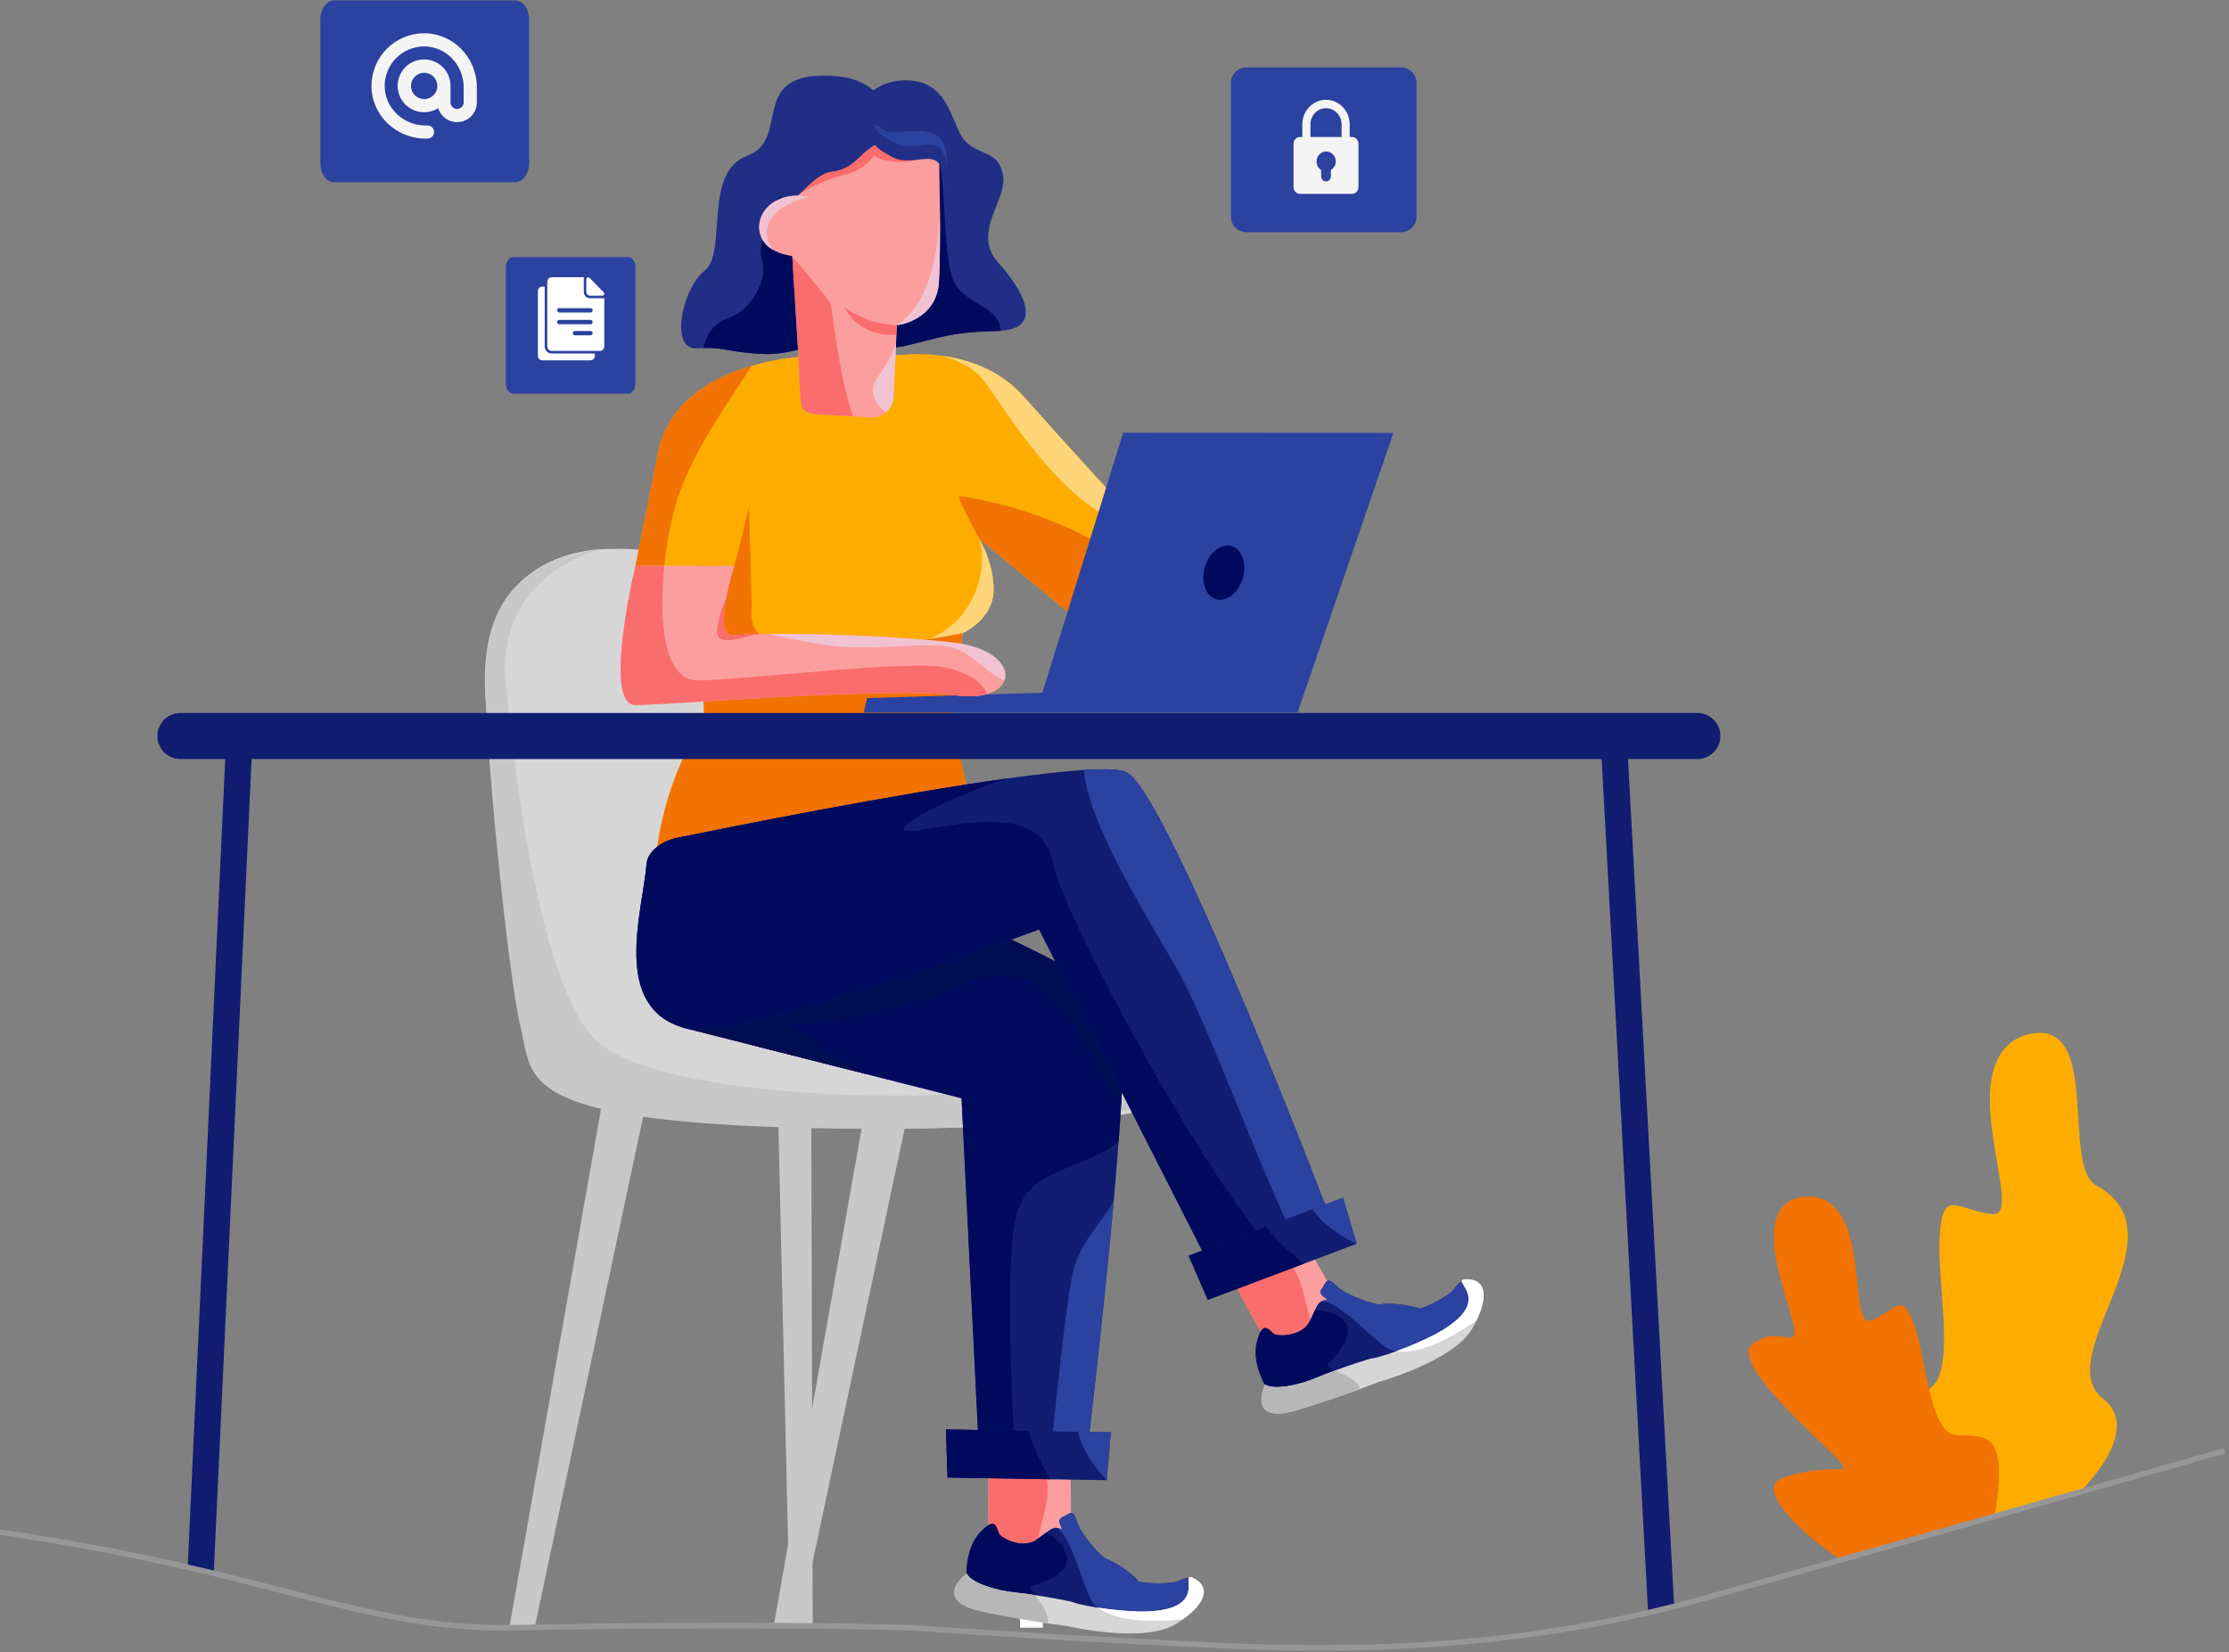 <?xml version="1.0" encoding="UTF-8"?>
<svg width="402px" height="298px" viewBox="0 0 402 298" version="1.1" xmlns="http://www.w3.org/2000/svg" xmlns:xlink="http://www.w3.org/1999/xlink">
    <rect x="0" y="0" width="402" height="298" fill="#808080" stroke="none"/>
    <!-- Generator: Sketch 53.2 (72643) - https://sketchapp.com -->
    <title>NST_M18_010</title>
    <desc>Created with Sketch.</desc>
    <g id="Page-1" stroke="none" stroke-width="1" fill="none" fill-rule="evenodd">
        <g id="TutorEye---Log-In" transform="translate(-201, -134)">
            <g id="NST_M18_010" transform="translate(402, 283) scale(-1, 1) translate(-402, -283) translate(201, 134)">
                <polygon id="Path" fill="#C9C8C8" fill-rule="nonzero" points="261.664 200.899 259.517 293.579 255.424 293.579 255.684 201.132"></polygon>
                <polygon id="Path" fill="#C9C8C8" fill-rule="nonzero" points="238.064 199.872 257.962 293.579 262.522 293.579 245.958 199.872"></polygon>
                <polygon id="Path" fill="#C9C8C8" fill-rule="nonzero" points="285.684 199.872 305.582 293.579 310.141 293.579 293.578 199.872"></polygon>
                <polygon id="Path" fill="#FFFFFF" fill-rule="nonzero" points="220.164 200.899 218.018 293.579 213.924 293.579 214.183 201.132"></polygon>
                <path d="M291.673,99.014 C291.673,99.014 316.897,97.574 314.378,126.731 C311.859,155.888 310.413,185.404 301.044,195.484 C291.676,205.564 197.255,205.923 189.322,197.643 C181.39,189.363 204.461,189.725 208.793,189.725 C213.125,189.725 239.785,192.244 248.433,169.567 C257.082,146.889 254.916,97.574 291.673,99.014 Z" id="Path" fill="#D6D6D6" fill-rule="nonzero"></path>
                <path d="M293.291,99.03 C293.291,99.03 312.577,102.973 310.773,123.131 C308.969,143.289 303.929,178.565 294.556,187.564 C285.183,196.563 248.472,198.524 228.603,197.283 C205.54,195.844 190.981,191.457 190.981,191.457 C190.981,191.457 186.771,194.161 188.047,195.903 C189.324,197.644 200.567,204.646 255.08,203.481 C309.594,202.315 305.803,194.277 308.062,185.504 C310.32,176.73 315.074,129.937 314.414,119.651 C313.754,109.365 308.579,100.834 293.291,99.03 Z" id="Path" fill="#C9C8C8" fill-rule="nonzero"></path>
                <path d="M281.303,143.265 C282.46,146.951 283.27,150.737 283.721,154.573 L235.002,156.529 L224.428,156.956 L226.552,147.106 L230.123,130.56 L230.063,129.955 L229.125,121.077 L228.841,118.339 L228.402,114.214 C228.402,114.214 222.801,111.736 222.801,106.367 C222.801,103.712 223.524,101.305 224.2,99.612 L224.2,99.599 C224.509,98.819 224.874,98.063 225.292,97.335 C225.316,97.288 225.339,97.265 225.339,97.229 L206.259,112.958 L201.076,99.919 L199.003,94.751 L198.184,92.689 C198.184,92.689 208.746,81.239 217.337,71.555 C221.714,66.624 227.531,64.8 232.04,64.171 C236.098,63.596 239.112,64.005 239.112,64.005 L257.28,64.301 C257.28,64.301 261.445,64.503 266.464,65.996 C273.276,68.023 281.678,72.439 283.375,81.926 L287.402,102.061 L276.082,102.061 L275.826,108.584 L275.269,122.701 L274.984,129.682 C277.675,133.915 279.799,138.481 281.303,143.265 L281.303,143.265 Z" id="Path" fill="#FEAD00" fill-rule="nonzero"></path>
                <path d="M225.364,97.205 L225.352,97.217 L206.259,112.958 L201.076,99.919 C212.064,92.002 228.227,89.429 228.891,89.525 C229.577,89.619 226.017,95.964 225.364,97.205 Z" id="Path" fill="#F27203" fill-rule="nonzero"></path>
                <path d="M228.841,118.339 L228.402,114.214 C228.402,114.214 222.801,111.736 222.801,106.367 C222.801,103.712 223.524,101.305 224.2,99.612 L224.2,99.599 C224.509,98.819 224.874,98.063 225.292,97.335 C225.316,97.288 225.339,97.265 225.339,97.229 L225.352,97.217 C223.624,103.676 226.883,112.27 234.525,115.305 C240.968,117.865 235.724,119.749 228.841,118.339 Z" id="Path" fill="#FFD579" fill-rule="nonzero"></path>
                <path d="M232.045,64.171 C229.873,64.811 227.144,65.949 225.292,67.822 C222.182,70.963 212.299,89.856 199.008,94.751 L198.189,92.689 C198.189,92.689 208.75,81.239 217.341,71.555 C221.721,66.628 227.536,64.8 232.045,64.171 Z" id="Path" fill="#FFD579" fill-rule="nonzero"></path>
                <path d="M287.402,102.061 L282.193,102.061 C281.683,97.155 280.696,92.448 279.618,89.319 C276.508,80.299 269.294,70.651 266.469,65.993 C273.281,68.02 281.683,72.435 283.379,81.923 L287.402,102.061 Z" id="Path" fill="#F27203" fill-rule="nonzero"></path>
                <path d="M283.724,154.573 L235.004,156.529 C231.385,152.937 228.465,149.595 226.554,147.106 L230.125,130.56 L230.065,129.955 L229.128,121.077 L228.404,114.214 C228.404,114.214 248.375,118.173 257.083,117.177 C265.792,116.181 266.565,113.028 266.469,110.409 C266.373,107.789 266.956,91.599 266.956,91.599 C266.956,91.599 267.953,96.139 269.579,102.068 C269.579,102.068 272.154,104.51 275.82,108.588 L275.263,122.705 L274.978,129.686 C277.671,133.918 279.798,138.485 281.303,143.269 C282.461,146.953 283.271,150.738 283.724,154.573 Z" id="Path" fill="#F27203" fill-rule="nonzero"></path>
                <path d="M369.467,136.903 L361.384,136.903 L368.15,282.672 L366.165,283.043 C365.254,283.219 364.348,283.388 363.44,283.549 L356.628,136.903 L113.144,136.903 L104.773,290.659 C103.199,290.377 101.625,290.083 100.061,289.791 L108.389,136.903 L95.876,136.903 C93.582,136.903 91.723,135.044 91.723,132.75 L91.723,132.75 C91.723,130.456 93.582,128.596 95.876,128.596 L369.467,128.596 C371.761,128.596 373.62,130.456 373.62,132.75 L373.62,132.75 C373.62,135.044 371.761,136.903 369.467,136.903 Z" id="Path" fill="#101D71" fill-rule="nonzero"></path>
                <polygon id="Path" fill="#2B42A0" fill-rule="nonzero" points="150.705 78.081 167.982 128.513 246.22 128.513 245.643 125.917 214.007 124.94 199.433 78.055"></polygon>
                <path d="M276.331,62.831 C275.903,62.808 275.512,62.784 275.144,62.773 C271.275,62.643 270.326,63.578 264.392,63.85 C258.353,64.124 253.179,60.9 248.728,60.781 C248.412,60.761 248.094,60.765 247.778,60.793 C243.115,61.172 246.166,33.045 246.166,33.045 C241.954,28.244 237.55,14.223 252.408,13.653 C267.266,13.084 259.204,25.139 267.253,28.114 C275.303,31.089 270.758,45.491 274.905,48.796 C279.051,52.101 281.267,63.199 276.331,62.831 Z" id="Path" fill="#202F85" fill-rule="nonzero"></path>
                <path d="M275.144,62.773 C271.275,62.643 270.326,63.578 264.392,63.85 C258.353,64.124 253.179,60.9 248.728,60.781 C247.364,50.6 246.592,40.879 250.353,38.617 C254.898,35.89 259.183,32.634 259.183,32.634 C261.378,36.783 263.704,36.001 263.751,39.71 C263.798,43.419 265.479,44.081 264.523,47.118 C263.567,50.156 266.266,56.044 270.812,57.424 C272.996,58.09 274.728,60.366 275.144,62.773 Z" id="Path" fill="#000A5D" fill-rule="nonzero"></path>
                <path d="M249.809,61.398 C246.332,62.571 242.001,63.14 238.904,62.417 C232.578,60.958 230.633,59.886 222.172,59.702 C221.966,59.702 221.76,59.691 221.555,59.667 C213.877,59.169 217.223,52.661 221.969,47.358 C226.836,41.917 220.32,36.169 221.103,31.605 C221.886,27.041 225.518,28.133 228.014,25.346 C230.51,22.56 230.636,14.206 239.014,14.501 C247.392,14.797 249.029,22.952 247.084,27.137 C244.746,30.693 246.822,39.512 247.831,41.823 C248.84,44.134 254.571,53.308 255.603,56.651 C256.131,58.351 253.429,60.2 249.809,61.398 Z" id="Path" fill="#202F85" fill-rule="nonzero"></path>
                <path d="M249.809,61.398 C246.332,62.571 242.001,63.14 238.904,62.417 C232.578,60.958 230.633,59.886 222.172,59.702 C221.966,59.702 221.76,59.691 221.555,59.667 C221.53,55.589 226.906,55.151 229.517,51.595 C232.128,48.039 231.273,33.46 232.602,29.596 C232.602,29.596 250.046,42.113 250.34,54.855 C250.402,57.581 250.236,59.715 249.809,61.398 Z" id="Path" fill="#000A5D" fill-rule="nonzero"></path>
                <path d="M259.979,31.919 L259.1,46.32 L257.985,64.442 C257.938,65.247 257.771,73.213 257.238,73.745 C256.682,74.305 255.938,74.639 255.149,74.682 L248.159,75.109 L244.979,75.31 C244.034,75.371 243.1,75.08 242.357,74.493 C242.3,74.456 242.248,74.412 242.202,74.362 C241.401,73.68 240.916,72.699 240.862,71.648 C240.766,69.882 240.542,65.022 240.387,61.762 C240.292,59.961 240.233,58.656 240.233,58.656 C240.233,58.656 233.092,57.897 232.661,50.822 C232.46,47.586 232.448,42.405 232.484,37.736 L232.484,37.653 C232.543,32.177 232.661,27.436 232.661,27.436 L245.667,21.082 L259.979,31.919 Z" id="Path" fill="#FC9E9E" fill-rule="nonzero"></path>
                <path d="M236.334,28.778 C239.568,29.739 243.801,28.85 244.355,28.035 C244.355,28.035 245.796,30.628 249.616,31.517 C253.437,32.407 257.744,34.708 258.113,35.298 C258.482,35.888 256.846,25.812 251.731,22.924 C246.616,20.035 240.161,19.071 238.381,22.109 C236.6,25.147 236.334,28.778 236.334,28.778 Z" id="Path" fill="#FA6D6D" fill-rule="nonzero"></path>
                <path d="M240.236,58.66 C240.236,58.66 245.007,58.713 249.621,55.494 C249.621,55.494 247.495,60.688 240.391,60.395 L240.236,58.66 Z" id="Path" fill="#FA6D6D" fill-rule="nonzero"></path>
                <path d="M261.854,32.216 L261.106,35.782 C259.694,38.994 256.063,31.444 251.968,30.958 C247.874,30.473 247.15,27.746 244.185,26.146 C244.158,26.183 244.134,26.221 244.113,26.261 C243.935,26.521 243.27,27.173 240.968,28.371 C237.906,29.971 234.057,27.399 232.602,29.592 C232.009,30.481 231.759,31.654 231.605,32.468 C231.38,33.676 231.356,34.151 230.752,31.863 C229.731,28.022 227.452,23.601 233.872,22.072 C240.292,20.543 245.159,17.586 248.907,19.133 C252.655,20.68 261.854,32.216 261.854,32.216 Z" id="Path" fill="#202F85" fill-rule="nonzero"></path>
                <path d="M264.784,42.563 C264.381,43.701 263.562,44.507 262.589,45.052 L262.589,45.064 C260.133,46.487 256.727,46.356 256.727,46.356 L256.193,35.542 C262.067,34.23 266.244,38.533 264.784,42.563 Z" id="Path" fill="#FC9E9E" fill-rule="nonzero"></path>
                <ellipse id="Oval" fill="#000A5D" fill-rule="nonzero" transform="translate(181.284, 103.291) rotate(-16.27) translate(-181.284, -103.291) " cx="181.284" cy="103.291" rx="3.566" ry="4.988"></ellipse>
                <path d="M149.329,41.878 C148.589,41.879 147.88,41.585 147.356,41.063 C146.833,40.54 146.539,39.831 146.54,39.092 L146.54,14.941 C146.541,13.402 147.789,12.156 149.329,12.154 L177.212,12.154 C178.753,12.154 180.002,13.402 180.003,14.941 L180.003,39.092 C180.003,39.831 179.709,40.54 179.185,41.063 C178.662,41.585 177.952,41.879 177.212,41.878 L149.329,41.878 Z" id="Path" fill="#2B42A0" fill-rule="nonzero"></path>
                <g id="noun_password_860328" transform="translate(157, 18)" fill="#F4F4F4" fill-rule="nonzero">
                    <path d="M10.537,6.709 L10.127,6.709 L10.127,4.432 C10.127,2.004 8.224,0 5.854,0 C3.483,0 1.58,2.004 1.58,4.432 L1.58,6.709 L1.171,6.709 C0.527,6.709 0,7.255 0,7.954 L0,15.725 C0,16.423 0.527,16.97 1.171,16.97 L10.537,16.97 C11.18,16.97 11.707,16.423 11.707,15.725 L11.707,7.984 C11.737,7.286 11.21,6.709 10.537,6.709 Z M3.044,4.432 C3.044,2.823 4.302,1.518 5.854,1.518 C7.405,1.518 8.663,2.823 8.663,4.432 L8.663,6.709 L3.044,6.709 L3.044,4.432 Z M6.732,12.659 L6.732,13.812 C6.732,14.298 6.351,14.723 5.854,14.723 C5.385,14.723 4.976,14.329 4.976,13.812 L4.976,12.659 C4.449,12.355 4.098,11.779 4.098,11.111 C4.098,10.109 4.888,9.32 5.824,9.32 C6.79,9.32 7.551,10.139 7.551,11.111 C7.58,11.779 7.229,12.355 6.732,12.659 Z" id="Shape"></path>
                </g>
                <path d="M259.1,46.32 L257.985,64.442 C257.938,65.247 257.771,73.213 257.238,73.745 C256.682,74.305 255.938,74.639 255.149,74.682 L248.159,75.109 C250.652,67.976 251.91,55.967 252.17,54.923 C252.396,54.12 256.716,49.058 259.1,46.32 Z" id="Path" fill="#FA6D6D" fill-rule="nonzero"></path>
                <path d="M309.097,32.88 C308.43,32.88 307.79,32.517 307.318,31.87 C306.846,31.222 306.581,30.344 306.582,29.429 L306.582,3.52 C306.582,2.605 306.847,1.727 307.318,1.08 C307.79,0.433 308.43,0.07 309.097,0.07 L341.709,0.07 C342.377,0.069 343.017,0.432 343.489,1.08 C343.961,1.727 344.226,2.605 344.226,3.52 L344.226,29.429 C344.226,31.335 343.099,32.88 341.709,32.88 L309.097,32.88 Z" id="Path" fill="#2B42A0" fill-rule="nonzero"></path>
                <path d="M325.545,6 L325.5,6 C322.973,6 320.55,7.007 318.767,8.798 C316.984,10.589 315.988,13.017 316,15.545 C316.024,20.758 320.397,25 325.746,25 L326.094,25 C326.75,25 327.281,24.468 327.281,23.812 C327.281,23.157 326.75,22.625 326.094,22.625 L325.746,22.625 C321.7,22.625 318.393,19.442 318.375,15.533 C318.366,13.637 319.113,11.817 320.45,10.473 C321.787,9.13 323.605,8.375 325.5,8.375 L325.533,8.375 C329.442,8.393 332.625,11.7 332.625,15.746 L332.625,18.469 C332.625,19.125 332.093,19.656 331.438,19.656 C330.782,19.656 330.25,19.125 330.25,18.469 L330.25,15.5 C330.257,13.324 328.79,11.419 326.684,10.872 C324.577,10.325 322.368,11.274 321.315,13.178 C320.262,15.083 320.633,17.458 322.217,18.951 C323.8,20.444 326.193,20.674 328.032,19.511 C328.55,21.195 330.222,22.248 331.964,21.987 C333.707,21.726 334.998,20.231 335,18.469 L335,15.746 C335,10.397 330.758,6.024 325.545,6 Z M325.5,17.875 C324.188,17.875 323.125,16.812 323.125,15.5 C323.125,14.188 324.188,13.125 325.5,13.125 C326.812,13.125 327.875,14.188 327.875,15.5 C327.875,16.812 326.812,17.875 325.5,17.875 Z" id="Shape" fill="#F4F4F4" fill-rule="nonzero" transform="translate(325.5, 15.5) scale(-1, 1) translate(-325.5, -15.5) "></path>
                <path d="M309.425,71.011 L288.75,71.011 C288.447,71.005 288.16,70.876 287.954,70.654 C287.619,70.32 287.402,69.779 287.402,69.168 L287.402,48.201 C287.394,47.736 287.533,47.281 287.798,46.899 C288.041,46.565 288.373,46.359 288.75,46.359 L309.425,46.359 C309.74,46.367 310.038,46.505 310.247,46.741 C310.6,47.144 310.788,47.666 310.773,48.201 L310.773,69.168 C310.783,69.635 310.645,70.093 310.379,70.477 C310.135,70.804 309.803,71.011 309.425,71.011 Z" id="Path" fill="#2B42A0" fill-rule="nonzero"></path>
                <g id="file" transform="translate(293, 50)" fill="#FFFFFF" fill-rule="nonzero">
                    <path d="M11.188,1.697 L10.76,1.697 L10.76,12.468 C10.76,13.184 10.192,13.766 9.493,13.766 L5.156,13.766 L1.708,13.766 L1.708,14.165 C1.708,14.623 2.07,14.994 2.516,14.994 L6.851,14.994 L11.187,14.994 C11.633,14.994 11.995,14.623 11.995,14.165 L11.995,2.526 C11.995,2.068 11.635,1.697 11.188,1.697 Z" id="Path"></path>
                    <path d="M5.156,13.296 L9.491,13.296 C9.938,13.296 10.3,12.925 10.3,12.468 L10.3,1.697 L10.3,0.828 C10.3,0.371 9.938,0 9.491,0 L5.156,0 L3.715,0 L3.715,0.274 C3.718,0.302 3.719,0.332 3.719,0.362 L3.719,2.167 L3.719,2.63 C3.719,3.274 3.209,3.797 2.58,3.797 L2.128,3.797 L0.365,3.797 C0.342,3.797 0.318,3.795 0.295,3.794 L0.014,3.794 L0.014,12.468 C0.014,12.925 0.376,13.296 0.822,13.296 L1.709,13.296 L5.156,13.296 L5.156,13.296 Z M5.32,10.481 L2.493,10.481 C2.282,10.481 2.111,10.306 2.111,10.09 C2.111,9.874 2.282,9.698 2.493,9.698 L5.321,9.698 C5.532,9.698 5.703,9.874 5.703,10.09 C5.703,10.306 5.531,10.481 5.32,10.481 Z M8.148,8.483 L2.493,8.483 C2.282,8.483 2.111,8.308 2.111,8.092 C2.111,7.876 2.282,7.7 2.493,7.7 L8.148,7.7 C8.359,7.7 8.53,7.876 8.53,8.092 C8.53,8.308 8.359,8.483 8.148,8.483 Z M2.493,5.579 L8.148,5.579 C8.359,5.579 8.53,5.754 8.53,5.97 C8.53,6.186 8.359,6.362 8.148,6.362 L2.493,6.362 C2.282,6.362 2.111,6.186 2.111,5.97 C2.111,5.754 2.282,5.579 2.493,5.579 Z" id="Shape"></path>
                    <path d="M0.365,3.327 L2.58,3.327 C2.582,3.327 2.585,3.327 2.586,3.327 C2.956,3.324 3.256,3.017 3.259,2.638 C3.259,2.637 3.259,2.634 3.259,2.632 L3.259,0.362 C3.259,0.152 3.091,0.013 2.917,0.013 C2.833,0.013 2.749,0.044 2.678,0.116 L0.124,2.732 C-0.09,2.951 0.061,3.327 0.365,3.327 Z" id="Path"></path>
                </g>
                <path d="M222.837,281.43 C222.03,281.334 218.505,280.41 215.193,279.497 C211.907,278.608 208.809,277.731 208.809,277.731 L208.94,260.402 L223.477,257.44 C223.477,257.44 223.62,261.006 223.707,265.393 C223.844,272.421 223.833,281.548 222.837,281.43 Z" id="Path" fill="#FC9E9E" fill-rule="nonzero"></path>
                <path d="M222.837,281.43 C222.03,281.334 218.505,280.41 215.193,279.497 C214.618,275.266 212.192,269.885 213.331,266.518 L213.687,266.518 C213.687,266.518 219.169,265.203 223.707,265.393 C223.844,272.421 223.833,281.548 222.837,281.43 Z" id="Path" fill="#FA6D6D" fill-rule="nonzero"></path>
                <path d="M221.763,276.712 C221.17,277.563 217.536,279.387 215.128,277.747 C214.356,277.21 213.784,276.762 213.309,276.41 C212.444,275.771 211.941,275.452 211.269,275.598 C211.145,275.625 211.024,275.664 210.908,275.713 C209.641,276.23 211.853,274.318 210.424,273.667 C208.995,273.015 208.505,271.952 207.783,274.441 C207.061,276.929 203.155,280.97 202.613,281.113 C202.07,281.257 199.011,282.645 196.554,285.301 C194.146,285.761 190.464,285.623 189.558,285.186 C188.653,284.749 187.171,284.243 186.49,284.964 C185.96,285.539 186.699,291.685 196.656,292.237 C199.351,292.392 202.727,292.133 206.935,291.238 C209.603,290.663 211.927,290.158 213.953,289.682 C226.928,286.66 227.666,285.51 227.666,285.51 C227.666,285.51 228.29,279.65 225.241,276.402 C222.193,273.155 222.348,275.857 221.763,276.712 Z" id="Path" fill="#101D71" fill-rule="nonzero"></path>
                <path d="M207.783,274.43 C207.061,276.919 203.155,280.959 202.613,281.103 C202.07,281.247 199.011,282.634 196.554,285.291 C194.146,285.751 190.464,285.613 189.558,285.176 C188.653,284.738 187.171,284.232 186.49,284.953 C185.96,285.529 186.699,291.674 196.656,292.227 C201.378,291.847 204.538,290.43 205.573,287.935 C207.307,283.77 208.715,277.994 211.064,275.799 C211.142,275.733 211.204,275.657 211.269,275.592 C211.145,275.619 211.024,275.658 210.908,275.707 C209.641,276.224 211.853,274.312 210.424,273.661 C208.995,273.01 208.505,271.942 207.783,274.43 Z" id="Path" fill="#2B42A0" fill-rule="nonzero"></path>
                <path d="M221.763,276.712 C221.17,277.563 217.536,279.387 215.128,277.747 C214.356,277.21 213.784,276.762 213.309,276.41 C211.675,277.353 210.136,278.628 209.66,280.583 C208.815,284.052 214.51,285.645 215.897,285.979 C216.63,286.155 215.072,287.879 213.953,289.677 C226.928,286.655 227.666,285.506 227.666,285.506 C227.666,285.506 228.29,279.645 225.241,276.398 C222.193,273.15 222.348,275.857 221.763,276.712 Z" id="Path" fill="#000A5D" fill-rule="nonzero"></path>
                <path d="M227.644,283.81 C226.953,285.454 222.357,286.916 218.803,287.244 C217.801,287.337 216.567,287.504 215.298,287.704 C212.086,288.192 208.699,288.855 208.461,288.99 C208.272,289.096 206.686,289.556 203.969,289.972 C201.468,290.356 198.946,290.59 196.417,290.672 C183.178,290.749 189.697,283.121 186.73,284.644 C183.975,286.056 184.069,288.786 188.697,292.09 C189.061,292.352 189.453,292.619 189.876,292.883 C195.655,296.546 209.524,293.28 209.524,293.28 C209.524,293.28 210.749,293.149 213.078,292.791 C215.656,292.401 219.592,291.746 224.689,290.693 C234.362,288.682 227.644,283.81 227.644,283.81 Z" id="Path" fill="#D6D6D6" fill-rule="nonzero"></path>
                <path d="M227.644,283.81 C226.953,285.454 222.357,286.916 218.803,287.244 C217.801,287.337 216.567,287.504 215.298,287.704 C214.226,289.258 212.509,291.485 213.082,292.791 C215.661,292.401 219.597,291.746 224.693,290.693 C234.362,288.682 227.644,283.81 227.644,283.81 Z" id="Path" fill="#B7B7B7" fill-rule="nonzero"></path>
                <path d="M186.734,284.636 C183.979,286.048 184.074,288.778 188.702,292.082 C195.872,292.772 201.256,292.097 203.974,289.964 C201.473,290.348 198.951,290.582 196.422,290.664 C183.182,290.745 189.701,283.116 186.734,284.636 Z" id="Path" fill="#FFFFFF" fill-rule="nonzero"></path>
                <path d="M278.371,185.474 L266.446,188.496 L245.765,193.724 L228.582,198.073 L225.379,263.17 L206.092,263.17 C206.092,263.17 203.138,238.789 201.14,216.577 C200.819,212.88 200.511,209.241 200.249,205.791 C199.312,193.322 198.967,183.235 200.036,181.219 C201.222,179.004 208.294,175.007 216.737,170.872 C222.539,168.016 229.007,165.1 234.619,162.647 C242.547,159.185 248.812,156.637 249.24,156.494 L278.371,185.474 Z" id="Path" fill="#101D71" fill-rule="nonzero"></path>
                <path d="M266.446,188.496 L245.765,193.724 L228.582,198.073 L225.379,263.17 L218.876,263.17 C219.452,253.829 220.894,227.113 218.645,219.017 C216.213,210.211 206.437,211.301 200.252,205.787 C200.073,203.429 199.92,201.153 199.791,199.008 C199.233,189.786 199.173,182.852 200.041,181.216 C201.227,179 208.299,175.004 216.741,170.869 C222.544,168.012 229.011,165.096 234.624,162.643 C236.875,162.616 239.126,162.77 241.352,163.104 C241.721,163.163 242.077,163.219 242.444,163.293 C258.981,166.284 270.729,177.971 266.446,188.496 Z" id="Path" fill="#000A5D" fill-rule="nonzero"></path>
                <path d="M258.946,184.548 C254.045,185.39 225.518,179.486 216.737,170.87 C230.752,164.007 248.504,156.742 249.24,156.49 L278.371,185.47 L245.765,193.724 C252.859,189.22 262.387,183.956 258.946,184.548 Z" id="Path" fill="#010D51" fill-rule="nonzero"></path>
                <path d="M212.548,263.17 L206.098,263.17 C206.098,263.17 203.144,238.789 201.145,216.577 C203.91,221.754 207.517,223.772 208.81,230.967 C210.044,237.875 211.753,254.399 212.548,263.17 Z" id="Path" fill="#2B42A0" fill-rule="nonzero"></path>
                <path d="M225.506,176.38 C210.78,173.036 207.054,189.311 199.791,199.006 C199.233,189.785 199.173,182.851 200.041,181.215 C201.227,178.999 208.299,175.003 216.741,170.868 C222.544,168.011 229.011,165.095 234.624,162.642 C236.875,162.615 239.126,162.769 241.352,163.102 C241.721,163.162 242.077,163.217 242.444,163.292 C244.671,170.167 236.957,178.978 225.506,176.38 Z" id="Path" fill="#010D51" fill-rule="nonzero"></path>
                <path d="M224.2,99.599 C224.509,98.819 224.874,98.063 225.292,97.335 C225.091,97.762 224.735,98.544 224.2,99.599 Z" id="Path" fill="#F27203" fill-rule="nonzero"></path>
                <path d="M287.402,127.158 C281.386,127.158 241.182,123.822 229.584,125.415 C227.328,125.723 225.478,125.616 224.077,125.214 C222.298,124.727 221.206,123.791 220.826,122.689 C219.972,120.188 222.843,116.81 229.797,115.945 C238.875,114.807 254.112,114.273 263.083,114.344 C263.51,114.344 263.937,114.356 264.329,114.356 L264.353,114.356 C266.887,114.38 268.78,114.471 269.681,114.617 C271.912,114.962 271.627,111.061 270.939,107.517 C270.576,105.677 270.121,103.858 269.574,102.065 L287.398,102.065 C287.398,102.065 293.419,127.158 287.402,127.158 Z" id="Path" fill="#FC9E9E" fill-rule="nonzero"></path>
                <path d="M287.402,127.158 C281.386,127.158 241.182,123.822 229.584,125.415 C227.328,125.723 225.478,125.616 224.077,125.214 C224.41,123.471 226.854,121.456 231.399,120.413 C237.854,118.931 266.952,122.617 276.149,122.714 C282.307,122.774 283.233,112.023 282.188,102.066 L287.398,102.066 C287.398,102.066 293.419,127.158 287.402,127.158 Z" id="Path" fill="#FA6D6D" fill-rule="nonzero"></path>
                <path d="M263.087,114.344 C261.237,114.89 258.281,115.506 253.713,116.242 C244.458,117.722 234.56,115.447 229.92,116.881 C226.349,117.995 223.355,122.058 220.83,122.689 C219.977,120.188 222.848,116.81 229.801,115.945 C238.88,114.807 254.116,114.273 263.087,114.344 Z" id="Path" fill="#F0C2D2" fill-rule="nonzero"></path>
                <path d="M272.13,115.127 C270.196,116.217 267.561,114.451 264.358,114.356 C266.892,114.38 268.784,114.471 269.686,114.617 C271.917,114.962 271.631,111.061 270.944,107.517 C272.011,110.089 273.483,114.371 272.13,115.127 Z" id="Path" fill="#FA6D6D" fill-rule="nonzero"></path>
                <path d="M170.785,245.291 C170.122,244.819 167.48,242.314 165.019,239.921 C162.567,237.56 160.276,235.302 160.276,235.302 L168.748,220.178 L182.915,224.576 C182.915,224.576 181.319,227.771 179.277,231.655 C176.011,237.887 171.599,245.879 170.785,245.291 Z" id="Path" fill="#FC9E9E" fill-rule="nonzero"></path>
                <path d="M170.785,245.291 C170.122,244.819 167.48,242.314 165.019,239.921 C166.551,235.933 167.024,230.052 169.646,227.65 L169.958,227.822 C169.958,227.822 175.396,229.307 179.278,231.655 C176.011,237.887 171.599,245.879 170.785,245.291 Z" id="Path" fill="#FA6D6D" fill-rule="nonzero"></path>
                <path d="M172.117,240.645 C171.188,241.106 167.124,240.955 165.807,238.355 C165.39,237.513 165.104,236.846 164.859,236.308 C164.408,235.332 164.122,234.813 163.462,234.616 C163.341,234.578 163.217,234.552 163.092,234.538 C161.732,234.38 164.589,233.77 163.655,232.512 C162.721,231.253 162.799,230.087 160.967,231.919 C159.134,233.752 153.764,235.414 153.216,235.283 C152.667,235.152 149.32,234.892 145.888,236.038 C143.553,235.286 140.395,233.392 139.815,232.566 C139.234,231.74 138.177,230.591 137.232,230.895 C136.491,231.145 134.173,236.885 142.633,242.161 C144.921,243.593 148.003,244.991 152.123,246.232 C154.736,247.015 157.019,247.687 159.023,248.244 C171.85,251.839 173.052,251.187 173.052,251.187 C173.052,251.187 176.425,246.355 175.32,242.039 C174.216,237.722 173.042,240.177 172.117,240.645 Z" id="Path" fill="#101D71" fill-rule="nonzero"></path>
                <path d="M160.967,231.919 C159.134,233.752 153.764,235.414 153.216,235.283 C152.667,235.152 149.32,234.892 145.888,236.038 C143.553,235.286 140.395,233.392 139.815,232.566 C139.234,231.74 138.177,230.591 137.232,230.895 C136.491,231.145 134.173,236.885 142.633,242.161 C146.956,244.1 150.408,244.379 152.518,242.691 C156.045,239.875 160.065,235.49 163.183,234.698 C163.283,234.676 163.373,234.64 163.462,234.616 C163.341,234.578 163.217,234.552 163.092,234.538 C161.732,234.38 164.589,233.77 163.655,232.512 C162.721,231.253 162.799,230.087 160.967,231.919 Z" id="Path" fill="#2B42A0" fill-rule="nonzero"></path>
                <path d="M172.117,240.645 C171.188,241.106 167.124,240.955 165.807,238.355 C165.39,237.513 165.104,236.846 164.859,236.308 C162.971,236.347 161.007,236.726 159.648,238.21 C157.229,240.842 161.454,244.983 162.511,245.939 C163.069,246.446 160.871,247.204 159.023,248.24 C171.85,251.835 173.052,251.182 173.052,251.182 C173.052,251.182 176.425,246.35 175.32,242.034 C174.216,237.718 173.042,240.177 172.117,240.645 Z" id="Path" fill="#000A5D" fill-rule="nonzero"></path>
                <path d="M173.848,249.695 C172.448,250.803 167.717,249.873 164.445,248.45 C163.524,248.051 162.361,247.602 161.154,247.164 C158.104,246.046 154.819,244.994 154.541,245.001 C154.325,245.001 152.713,244.642 150.136,243.702 C147.759,242.835 145.436,241.827 143.18,240.682 C131.54,234.379 140.933,230.83 137.599,230.738 C134.504,230.648 133.269,233.086 135.731,238.209 C135.924,238.614 136.138,239.036 136.381,239.474 C139.68,245.465 153.409,249.277 153.409,249.277 C153.409,249.277 154.545,249.75 156.758,250.558 C159.206,251.456 162.971,252.776 167.946,254.306 C177.385,257.197 173.848,249.695 173.848,249.695 Z" id="Path" fill="#D6D6D6" fill-rule="nonzero"></path>
                <path d="M173.848,249.695 C172.448,250.803 167.717,249.873 164.445,248.45 C163.524,248.051 162.361,247.602 161.154,247.164 C159.464,248.008 156.886,249.133 156.758,250.555 C159.206,251.454 162.971,252.773 167.946,254.303 C177.385,257.197 173.848,249.695 173.848,249.695 Z" id="Path" fill="#B7B7B7" fill-rule="nonzero"></path>
                <path d="M137.599,230.738 C134.504,230.648 133.269,233.086 135.731,238.209 C141.684,242.262 146.728,244.264 150.136,243.702 C147.759,242.835 145.436,241.827 143.18,240.682 C131.54,234.379 140.933,230.83 137.599,230.738 Z" id="Path" fill="#FFFFFF" fill-rule="nonzero"></path>
                <path d="M278.371,185.474 C269.021,187.986 214.6,167.635 214.6,167.635 L182.775,230.335 L172.26,225.503 L168.297,223.678 L161.711,220.644 C161.711,220.644 191.341,142.818 198.853,139.262 C199.981,138.728 202.686,138.645 206.472,138.871 C210.174,139.108 214.92,139.653 220.226,140.388 L220.237,140.388 C240.66,143.232 269.483,148.981 279.926,151.115 C282.336,151.6 285.207,153.379 285.397,155.832 C286.098,164.459 291.923,181.823 278.371,185.474 Z" id="Path" fill="#101D71" fill-rule="nonzero"></path>
                <path d="M206.472,138.868 C205.962,148.137 195.27,165.123 189.586,175.02 C184.258,184.253 173.909,213.221 168.297,223.675 L161.711,220.642 C161.711,220.642 191.341,142.816 198.853,139.26 C199.981,138.726 202.689,138.645 206.472,138.868 Z" id="Path" fill="#2B42A0" fill-rule="nonzero"></path>
                <path d="M278.371,185.474 C269.021,187.986 214.6,167.635 214.6,167.635 L182.775,230.335 L172.26,225.503 C184.958,212.572 210.411,164.248 211.823,156.531 C213.321,148.495 219.395,146.717 233.937,149.385 C248.48,152.052 227.612,142.498 220.243,140.388 C240.666,143.232 269.489,148.981 279.932,151.115 C282.342,151.6 285.213,153.379 285.403,155.832 C286.098,164.459 291.923,181.823 278.371,185.474 Z" id="Path" fill="#000A5D" fill-rule="nonzero"></path>
                <polygon id="Path" fill="#101D71" fill-rule="nonzero" points="187.641 226.481 184.173 234.454 166.782 227.905 157.31 224.337 157.315 224.326 159.796 216.04 165.34 218.119 173.684 221.252"></polygon>
                <path d="M165.34,218.119 C163.457,220.841 159.845,223.224 157.315,224.331 L159.796,216.048 L165.34,218.119 Z" id="Path" fill="#2B42A0" fill-rule="nonzero"></path>
                <path d="M187.641,226.481 L184.174,234.454 L166.782,227.905 C168.813,226.452 171.795,223.731 173.684,221.252 L187.641,226.481 Z" id="Path" fill="#000A5D" fill-rule="nonzero"></path>
                <polygon id="Path" fill="#101D71" fill-rule="nonzero" points="231.403 257.812 231.119 266.5 212.536 266.809 202.413 266.974 202.413 266.963 201.666 258.346 207.587 258.239 216.5 258.085"></polygon>
                <path d="M207.587,258.239 C206.84,261.46 204.362,265.007 202.413,266.963 L201.666,258.346 L207.587,258.239 Z" id="Path" fill="#2B42A0" fill-rule="nonzero"></path>
                <path d="M231.403,257.812 L231.119,266.5 L212.536,266.804 C213.888,264.706 215.656,261.08 216.5,258.08 L231.403,257.812 Z" id="Path" fill="#000A5D" fill-rule="nonzero"></path>
                <path d="M243.788,23.579 C243.762,23.616 243.738,23.655 243.717,23.694 C243.54,23.954 242.875,24.607 240.573,25.803 C237.511,27.403 233.662,24.832 232.206,27.025 C231.613,27.913 231.364,29.087 231.21,29.901 C231.34,25.788 231.901,24.449 234.651,23.832 C237.761,23.133 241.082,24.6 242.862,23.295 C244.643,21.991 244.667,22.382 243.788,23.579 Z" id="Path" fill="#2B42A0" fill-rule="nonzero"></path>
                <path d="M240.236,58.66 C240.236,58.66 233.095,57.9 232.665,50.825 C232.463,47.589 232.452,42.409 232.487,37.739 C232.733,45.041 234.05,54.433 240.236,58.66 Z" id="Path" fill="#F0C2D2" fill-rule="nonzero"></path>
                <path d="M264.784,42.563 C264.381,43.701 263.562,44.507 262.589,45.052 C263.221,44.27 263.606,43.316 263.693,42.314 C263.942,38.854 260.536,36.577 256.193,35.546 C262.067,34.23 266.244,38.533 264.784,42.563 Z" id="Path" fill="#F0C2D2" fill-rule="nonzero"></path>
                <path d="M244.315,71.698 C243.65,73.202 242.843,73.938 242.202,74.364 C241.401,73.683 240.916,72.701 240.862,71.65 C240.766,69.885 240.542,65.024 240.387,61.765 C241.905,67.098 245.667,68.64 244.315,71.698 Z" id="Path" fill="#F0C2D2" fill-rule="nonzero"></path>
                <path d="M59.216,269.846 C58.19,272.121 57.283,274.448 56.502,276.819 C54.037,276.276 51.58,275.713 49.13,275.128 C46.827,274.574 44.523,274.021 42.22,273.447 C37.229,272.2 32.267,270.902 27.335,269.554 C27.335,269.554 15.145,258.159 22.704,252.297 C32.45,244.744 7.739,222.616 23.88,213.864 C30.374,210.345 22.872,183.822 35.847,186.484 C38.987,187.127 40.853,189.042 41.905,191.45 C43.122,194.183 43.274,197.675 42.991,201.253 C42.318,209.8 39.202,218.801 42.307,218.97 C42.397,218.98 42.488,218.984 42.578,218.981 C48.842,218.418 51.562,214.025 52.165,222.669 C52.784,231.073 49.006,247.6 54.086,250.509 C54.215,250.585 54.35,250.65 54.488,250.704 C60.161,252.971 67.283,251.963 59.216,269.846 Z" id="Path" fill="#FEAD00" fill-rule="nonzero"></path>
                <path d="M70.323,281.168 C65.513,280.193 60.977,278.413 56.233,277.335 C53.768,276.793 51.584,275.708 49.135,275.122 C46.831,274.57 44.528,274.016 42.224,273.441 C42.159,272.899 42.094,272.357 42.007,271.794 C39.792,257.12 44.771,259.311 49.369,258.824 C49.539,258.807 49.707,258.768 49.868,258.708 C51.941,258.047 53.147,254.567 54.091,250.509 C55.036,246.452 55.73,241.834 56.806,238.874 C59.021,232.703 60.095,236.458 64.547,238.147 C64.609,238.17 64.675,238.185 64.742,238.19 C67.045,238.7 66.62,231.51 67.88,225.144 C68.412,222.487 69.237,219.961 70.681,218.226 C71.94,216.685 73.676,215.752 76.109,215.84 C88.14,216.252 78.194,237.149 78.324,240.099 C78.454,243.049 81.204,239.08 85.849,242.376 C90.494,245.672 72.82,260.465 70.323,263.469 C67.826,266.473 71.039,263.523 80.387,266.517 C85.321,268.095 78.791,275.345 70.323,281.168 Z" id="Path" fill="#F27203" fill-rule="nonzero"></path>
                <path d="M0.841,276.338 C12.585,278.059 23.869,280.17 34.692,282.672 C59.421,288.389 73.792,293.93 93.108,293.579 C122.077,293.054 146.102,293.054 165.185,293.579 C184.775,294.93 203.607,296.015 221.68,296.834 C248.789,298.061 277.569,296.834 307.8,288.389 C327.955,282.759 359.355,273.856 402,261.679" id="Path-21" stroke="#979797" transform="translate(201.421, 279.459) scale(-1, 1) translate(-201.421, -279.459) "></path>
            </g>
        </g>
    </g>
</svg>